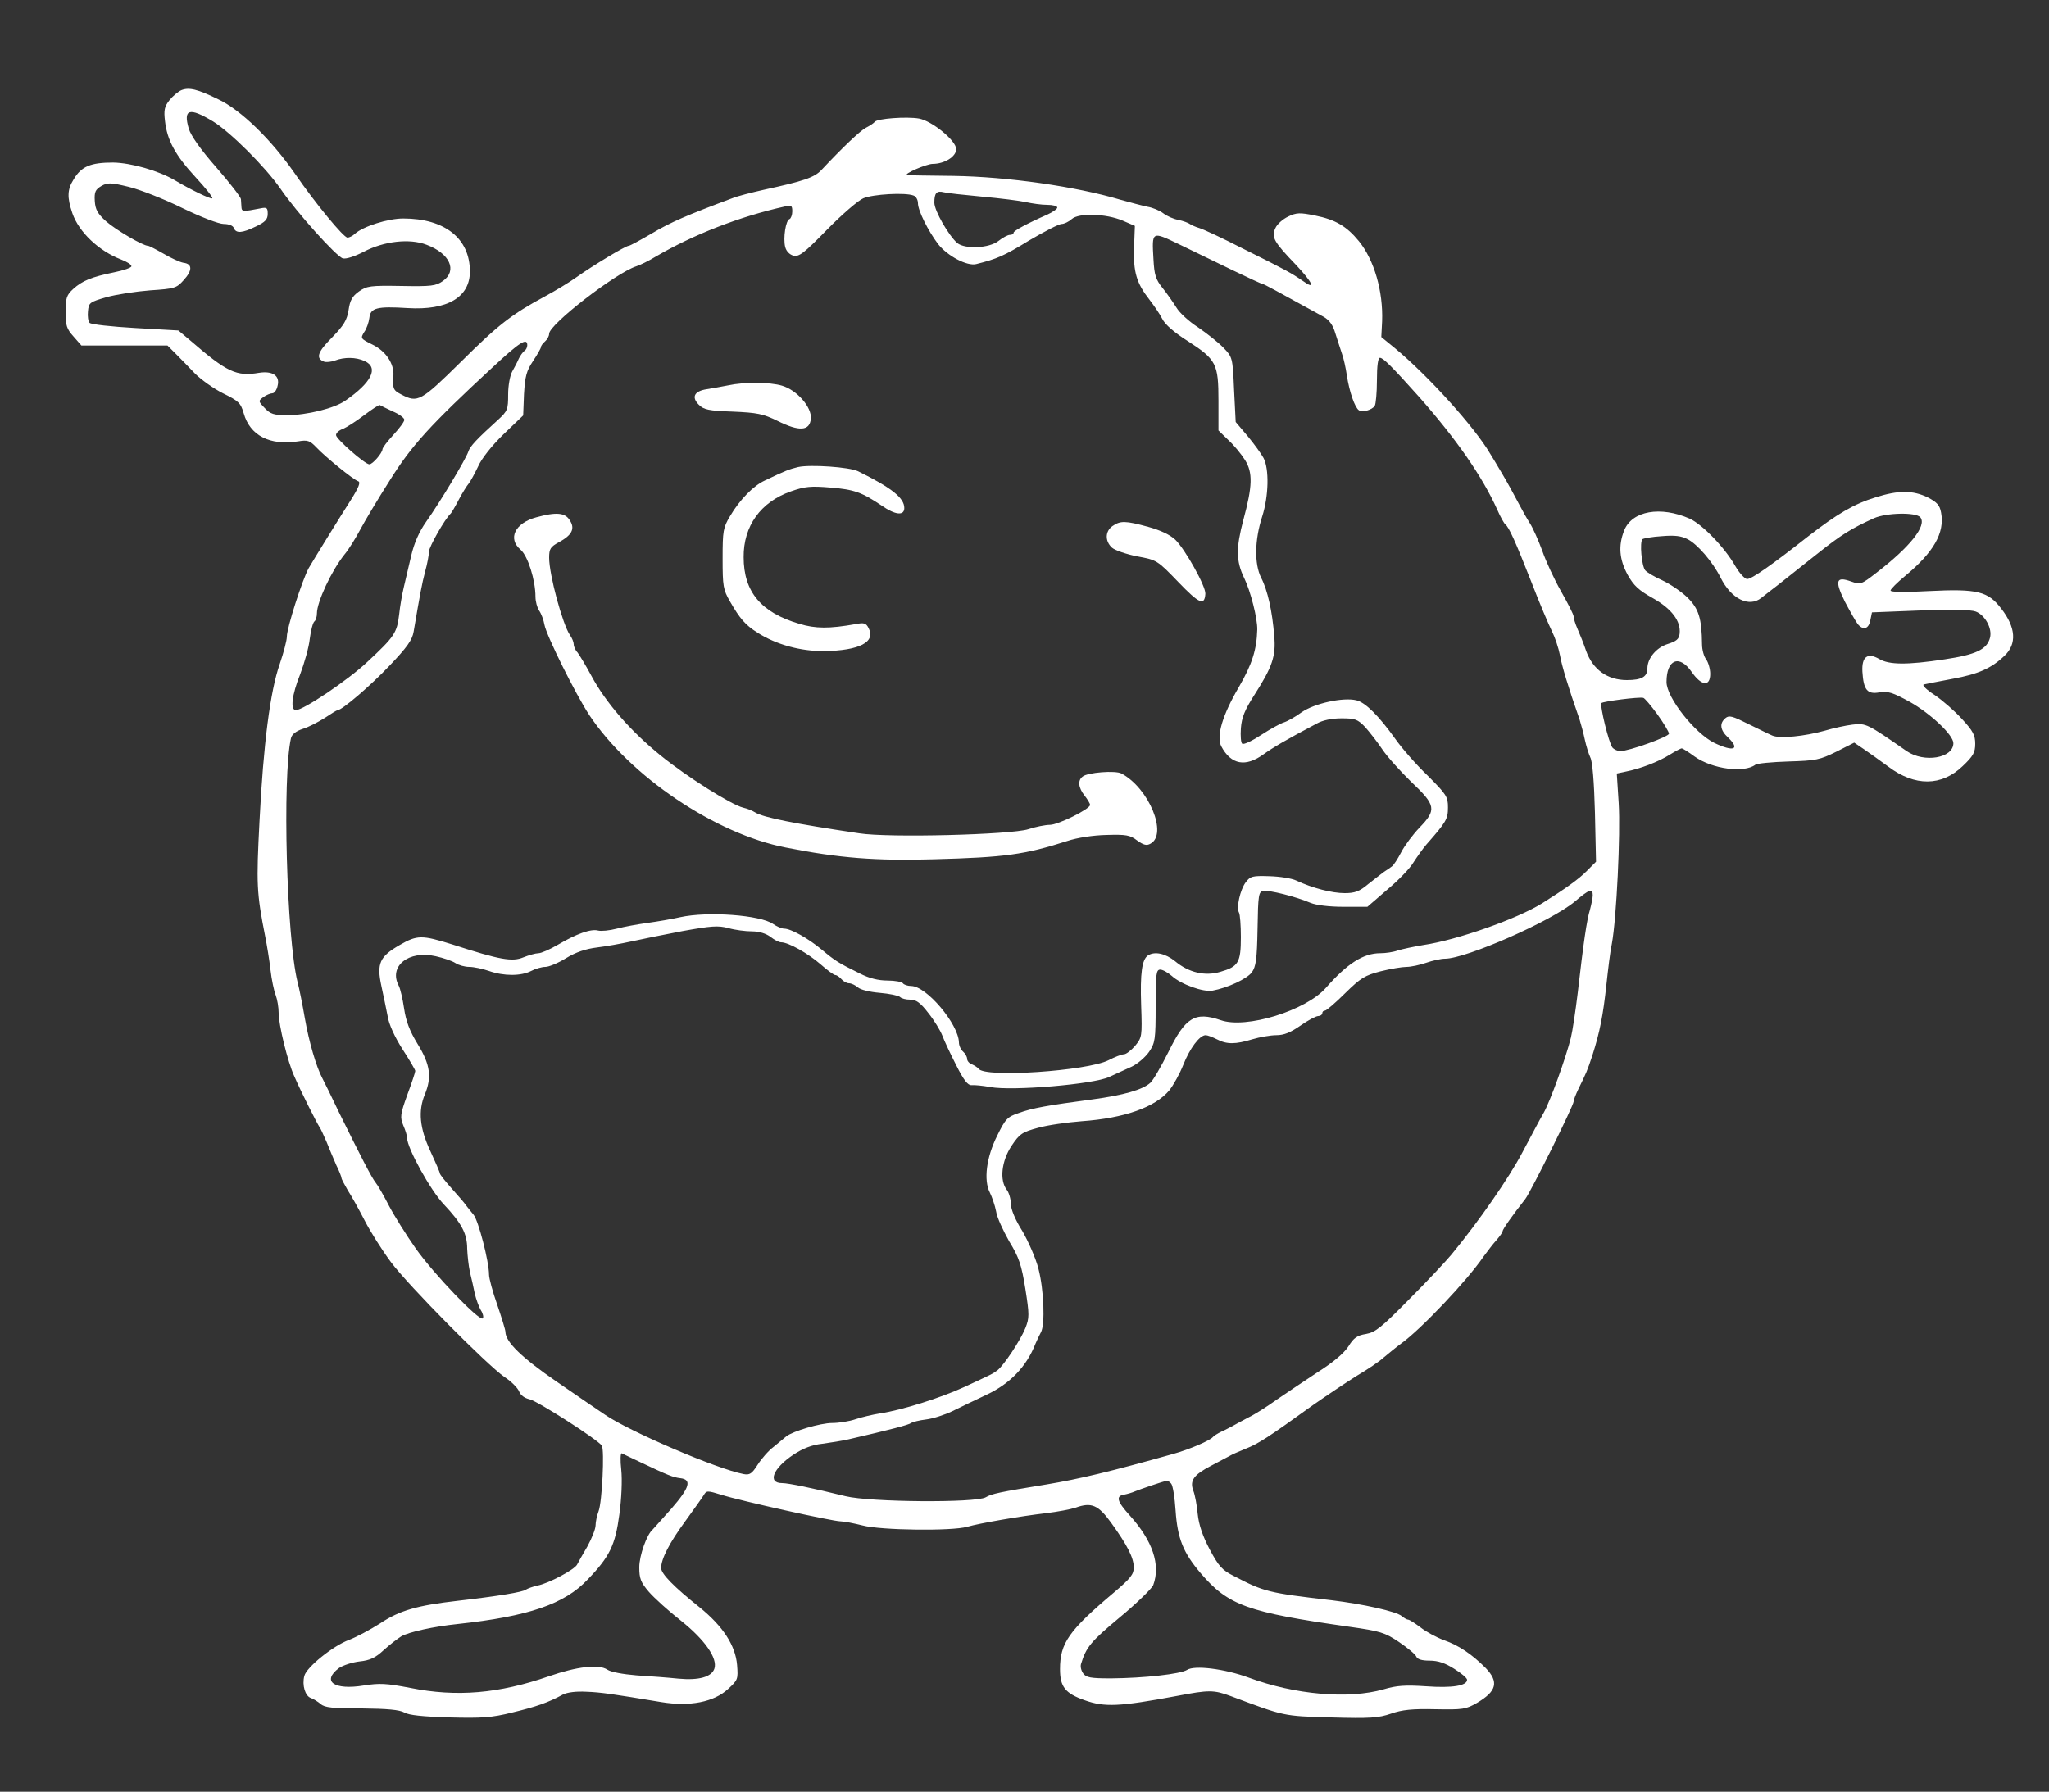 <?xml version="1.0" standalone="no"?>
<!DOCTYPE svg PUBLIC "-//W3C//DTD SVG 20010904//EN"
 "http://www.w3.org/TR/2001/REC-SVG-20010904/DTD/svg10.dtd">
<svg version="1.0" xmlns="http://www.w3.org/2000/svg"
 width="750pt" height="656pt" viewBox="0 0 750 656"
 preserveAspectRatio="xMidYMid meet">
<rect x="0" y="0" width="750" height="656" fill="#333333" stroke="none"/>
<g transform="translate(0,656) scale(0.1,-0.1)"
fill="#FFFFFF"  stroke-width="2%">
<path d="M664 6230 c-12 -5 -31 -21 -44 -37 -18 -23 -21 -36 -16 -77 8 -70 38
-125 113 -206 36 -39 63 -73 60 -76 -4 -5 -80 32 -137 66 -59 35 -160 64 -226
65 -82 0 -116 -14 -144 -61 -24 -38 -25 -66 -5 -125 24 -69 97 -138 178 -169
21 -8 39 -19 38 -25 0 -5 -28 -15 -63 -22 -83 -17 -117 -31 -150 -61 -24 -22
-28 -33 -28 -84 0 -50 4 -62 29 -90 l29 -33 158 0 157 0 31 -31 c17 -17 49
-50 70 -72 22 -22 68 -55 102 -72 57 -28 65 -35 76 -73 23 -82 96 -119 199
-103 35 6 43 3 67 -22 34 -36 135 -118 153 -124 10 -3 2 -23 -27 -69 -43 -67
-139 -223 -154 -249 -24 -44 -80 -219 -80 -251 0 -14 -12 -59 -26 -100 -35
-99 -60 -295 -74 -574 -12 -232 -11 -263 21 -425 6 -30 15 -84 19 -120 4 -36
13 -78 19 -93 6 -16 11 -45 11 -66 0 -43 33 -179 57 -231 24 -56 83 -172 91
-184 5 -6 16 -31 27 -56 10 -25 26 -63 36 -86 11 -22 19 -43 19 -47 0 -4 11
-24 23 -45 13 -20 41 -70 62 -111 21 -41 64 -109 96 -152 65 -87 349 -374 416
-421 25 -16 48 -40 53 -52 5 -14 20 -25 38 -29 29 -6 250 -148 265 -170 10
-17 1 -206 -12 -240 -6 -16 -11 -39 -11 -52 0 -13 -14 -48 -30 -77 -17 -29
-34 -59 -38 -67 -10 -18 -103 -68 -144 -76 -18 -4 -37 -11 -43 -15 -11 -9
-102 -24 -250 -41 -148 -17 -212 -35 -284 -83 -36 -23 -87 -50 -113 -60 -58
-21 -156 -100 -164 -132 -9 -34 3 -74 24 -81 9 -3 25 -13 36 -22 14 -13 44
-16 150 -16 94 -1 138 -5 156 -15 17 -10 68 -15 165 -18 119 -3 154 -1 230 18
87 21 131 36 186 66 16 8 49 12 85 10 54 -2 94 -8 275 -38 104 -17 192 0 244
48 36 33 37 36 33 88 -6 72 -52 142 -137 211 -94 75 -141 123 -141 144 0 33
30 92 88 171 31 43 62 86 68 96 10 17 13 17 65 1 69 -22 407 -97 436 -97 12 0
48 -7 80 -15 67 -18 328 -21 383 -5 45 13 195 39 290 50 41 5 89 14 107 20 58
21 83 10 130 -55 60 -83 83 -129 83 -164 0 -25 -12 -40 -72 -91 -166 -140
-198 -186 -198 -281 0 -65 19 -89 90 -114 73 -26 126 -24 340 16 115 22 133
22 195 -1 198 -74 190 -73 367 -78 142 -4 174 -2 220 14 40 14 78 18 162 16
101 -2 112 0 152 23 73 43 81 77 32 128 -50 50 -98 83 -153 102 -27 10 -66 31
-86 47 -20 15 -40 28 -45 28 -4 0 -15 6 -23 13 -20 17 -141 44 -256 58 -233
27 -248 31 -359 89 -42 21 -55 35 -88 97 -26 49 -40 91 -44 130 -3 32 -10 70
-16 85 -14 37 1 58 64 91 29 15 60 32 68 36 8 5 35 17 60 27 46 18 83 42 245
159 50 35 122 83 160 107 39 23 84 53 100 68 17 14 46 38 65 52 72 52 240 229
300 317 14 19 35 47 48 61 12 14 22 28 22 32 0 7 35 57 83 118 19 24 178 344
177 357 0 6 8 26 17 45 29 59 33 67 52 125 27 85 39 146 51 258 6 55 14 123
20 150 17 91 32 403 25 514 l-7 109 33 7 c52 10 120 36 161 62 21 13 40 23 44
23 3 0 24 -13 47 -30 65 -46 181 -61 222 -30 6 5 60 10 121 12 102 3 115 6
176 36 l65 33 34 -23 c19 -13 60 -42 91 -65 97 -73 195 -72 272 2 39 37 46 50
46 82 0 31 -8 47 -48 90 -26 29 -71 68 -100 88 -30 19 -48 37 -40 39 7 2 55
11 107 21 92 17 140 38 188 84 46 43 42 104 -12 173 -48 63 -87 73 -265 64
-88 -5 -140 -4 -140 2 0 5 24 29 53 53 104 86 146 158 132 232 -5 28 -15 38
-49 56 -54 26 -106 27 -191 0 -79 -24 -141 -61 -247 -143 -132 -104 -206 -156
-223 -156 -8 0 -28 21 -43 47 -39 69 -121 153 -167 174 -107 47 -211 29 -240
-43 -22 -56 -18 -106 13 -163 22 -39 40 -56 92 -85 69 -39 103 -84 98 -130 -2
-20 -12 -28 -44 -38 -41 -13 -74 -52 -74 -89 0 -31 -21 -43 -75 -43 -71 0
-124 38 -149 106 -9 27 -24 64 -32 82 -8 18 -14 38 -14 45 0 7 -21 48 -46 92
-25 44 -56 111 -69 149 -14 38 -34 83 -45 100 -11 17 -30 51 -43 76 -13 25
-38 71 -57 103 -19 32 -39 66 -45 75 -57 98 -227 286 -350 388 l-49 40 3 58
c4 110 -29 224 -85 293 -45 55 -86 79 -161 94 -55 11 -67 11 -98 -4 -19 -9
-41 -28 -47 -43 -15 -32 -5 -50 75 -133 63 -67 75 -95 25 -59 -41 28 -56 37
-221 119 -72 37 -143 70 -157 74 -14 4 -29 11 -35 15 -5 4 -24 11 -42 15 -18
3 -42 14 -55 24 -13 10 -39 21 -58 24 -19 4 -64 16 -100 26 -161 48 -411 84
-610 87 -91 1 -167 2 -170 3 -14 4 69 40 93 41 45 0 87 27 87 54 0 31 -88 103
-136 112 -45 8 -154 0 -162 -12 -4 -5 -19 -15 -33 -22 -22 -12 -85 -72 -162
-154 -26 -28 -65 -41 -212 -73 -44 -10 -96 -23 -115 -31 -166 -62 -226 -88
-293 -128 -43 -25 -81 -46 -86 -46 -11 0 -132 -73 -191 -115 -25 -18 -76 -49
-115 -70 -124 -67 -171 -104 -309 -241 -145 -143 -157 -150 -216 -119 -31 16
-33 21 -30 69 3 45 -28 91 -78 115 -42 21 -43 22 -29 45 9 12 17 36 19 52 4
37 28 43 140 36 146 -9 228 40 228 134 0 121 -92 194 -244 194 -56 0 -147 -29
-177 -56 -8 -8 -21 -14 -27 -14 -14 0 -116 123 -193 235 -86 124 -197 232
-279 271 -77 38 -108 45 -136 34z m115 -114 c65 -40 192 -167 247 -246 59 -87
206 -250 229 -256 12 -3 43 7 76 24 74 39 168 50 230 26 86 -32 114 -95 60
-133 -26 -18 -41 -20 -152 -18 -114 2 -126 0 -155 -20 -25 -18 -33 -33 -38
-68 -6 -37 -17 -56 -61 -101 -53 -53 -60 -76 -29 -88 8 -3 26 -1 40 4 34 13
77 13 109 -2 52 -24 26 -78 -71 -145 -40 -28 -141 -53 -213 -53 -49 0 -61 4
-82 26 -24 25 -24 26 -5 40 11 8 26 14 33 14 7 0 16 12 19 27 10 37 -18 56
-68 48 -82 -14 -117 2 -251 118 l-44 37 -158 9 c-86 5 -161 13 -167 19 -5 5
-8 24 -6 42 3 32 6 34 68 52 36 10 108 21 160 25 89 6 96 8 122 37 33 36 33
60 -1 64 -12 2 -45 17 -72 33 -28 16 -53 29 -57 29 -19 0 -119 59 -154 90 -31
28 -39 43 -41 74 -2 33 2 42 24 55 23 13 34 13 100 -3 41 -10 128 -44 195 -77
70 -34 135 -59 153 -59 19 0 34 -6 37 -15 8 -20 30 -19 81 6 34 16 43 26 43
46 0 22 -3 25 -27 20 -61 -12 -68 -12 -69 3 0 8 -2 22 -2 31 -1 8 -42 61 -90
116 -58 66 -93 116 -101 142 -21 72 2 79 88 27z m2816 -276 c66 -6 138 -15
160 -20 22 -5 57 -10 78 -10 20 0 37 -4 37 -10 0 -5 -17 -17 -37 -26 -73 -32
-123 -59 -123 -66 0 -5 -6 -8 -14 -8 -7 0 -26 -10 -41 -22 -34 -27 -122 -31
-151 -8 -31 27 -84 118 -84 148 0 35 8 45 35 38 11 -3 75 -10 140 -16z m-251
4 c9 -3 16 -16 16 -28 0 -27 37 -101 74 -150 34 -43 105 -81 139 -73 76 19
102 30 193 86 56 33 110 61 120 61 9 0 26 8 37 18 26 23 126 20 187 -6 l44
-19 -3 -80 c-3 -89 9 -130 57 -191 16 -21 37 -51 46 -69 10 -21 45 -51 94 -82
104 -67 112 -83 112 -218 l0 -109 36 -35 c20 -18 47 -51 61 -73 29 -46 28 -95
-6 -220 -27 -102 -27 -150 3 -212 24 -49 49 -149 48 -189 -2 -74 -19 -127 -67
-210 -61 -104 -83 -180 -65 -217 36 -68 89 -78 156 -29 35 25 79 51 194 112
21 12 55 19 90 19 50 0 59 -3 87 -32 16 -18 45 -55 63 -82 18 -27 66 -80 106
-119 90 -85 93 -102 30 -167 -24 -25 -54 -65 -67 -90 -13 -25 -28 -48 -34 -52
-5 -4 -18 -13 -29 -20 -10 -7 -36 -28 -58 -45 -32 -27 -49 -33 -86 -33 -46 0
-117 18 -177 46 -16 8 -61 15 -98 16 -63 2 -70 0 -87 -22 -21 -28 -35 -93 -25
-111 4 -6 7 -47 7 -90 0 -93 -9 -108 -75 -127 -56 -17 -116 -3 -166 39 -35 28
-74 37 -99 21 -22 -15 -29 -64 -25 -183 4 -114 3 -117 -22 -148 -15 -17 -33
-31 -41 -31 -8 0 -34 -10 -57 -22 -78 -39 -453 -65 -475 -31 -4 5 -15 12 -24
16 -10 3 -18 13 -18 20 0 8 -7 20 -15 27 -8 7 -15 22 -15 34 -2 67 -119 206
-175 206 -13 0 -27 5 -30 10 -3 5 -29 10 -56 10 -34 0 -67 8 -102 26 -79 39
-90 46 -139 87 -49 41 -113 77 -138 77 -9 0 -27 8 -40 17 -47 33 -239 47 -340
25 -30 -7 -84 -16 -120 -21 -36 -5 -86 -14 -112 -21 -27 -7 -57 -10 -69 -7
-26 7 -79 -12 -147 -52 -29 -17 -61 -31 -71 -31 -10 0 -35 -7 -55 -15 -41 -17
-84 -10 -260 47 -112 35 -129 35 -193 -2 -73 -42 -85 -67 -67 -150 8 -36 18
-86 23 -111 4 -28 26 -76 54 -120 26 -40 47 -76 47 -80 0 -5 -13 -44 -29 -87
-26 -72 -27 -82 -15 -112 8 -18 14 -38 14 -46 0 -37 86 -193 135 -244 65 -69
85 -107 85 -162 1 -24 5 -62 10 -85 6 -24 14 -60 18 -80 5 -21 15 -48 22 -60
8 -12 11 -26 7 -30 -12 -12 -180 163 -246 257 -33 47 -77 117 -97 155 -20 39
-42 77 -49 85 -14 17 -56 99 -133 255 -29 61 -57 118 -62 127 -22 41 -49 133
-64 219 -9 52 -21 112 -27 134 -40 162 -56 749 -24 892 3 14 18 26 42 34 21 6
57 25 81 40 24 16 45 29 48 29 16 0 121 90 190 163 64 67 83 94 88 124 24 141
30 174 42 220 8 28 14 61 14 73 0 17 58 120 80 140 3 3 16 25 29 50 13 25 30
52 37 60 7 9 22 37 34 62 12 28 49 75 92 117 l73 70 3 78 c4 66 9 85 33 121
16 24 29 47 29 51 0 5 7 14 15 21 8 7 15 19 15 28 0 34 244 223 319 247 13 4
46 20 72 36 137 80 305 146 472 183 24 6 27 3 27 -18 0 -13 -5 -26 -10 -28
-14 -4 -24 -70 -16 -102 4 -16 16 -28 30 -32 21 -5 39 9 123 95 54 55 114 107
133 115 35 15 154 22 184 10z m1167 -273 c58 -28 108 -51 111 -51 5 0 52 -26
223 -120 21 -12 34 -30 43 -61 8 -24 18 -57 24 -74 6 -16 14 -52 18 -80 9 -59
29 -117 44 -127 13 -9 48 1 58 16 4 6 8 48 8 94 0 53 4 82 11 82 12 0 43 -31
145 -145 134 -152 229 -288 284 -410 12 -28 26 -52 30 -55 13 -9 38 -65 95
-210 30 -78 65 -160 76 -182 11 -22 24 -61 29 -87 7 -39 29 -113 72 -236 5
-16 14 -49 19 -73 5 -23 14 -52 20 -65 8 -14 14 -89 17 -202 l4 -180 -34 -34
c-28 -29 -80 -66 -163 -118 -91 -57 -312 -135 -435 -153 -36 -6 -78 -15 -94
-20 -16 -6 -45 -10 -64 -10 -62 0 -121 -38 -199 -127 -73 -83 -292 -151 -385
-118 -94 32 -129 11 -192 -118 -26 -52 -55 -102 -65 -111 -28 -26 -100 -46
-211 -61 -166 -22 -222 -32 -271 -50 -42 -14 -49 -22 -79 -83 -40 -80 -50
-163 -27 -208 8 -16 19 -48 23 -69 3 -22 26 -71 48 -110 36 -59 45 -86 59
-173 15 -96 15 -107 0 -145 -19 -46 -78 -135 -102 -154 -17 -13 -22 -15 -121
-61 -87 -40 -229 -85 -310 -97 -25 -4 -64 -13 -88 -21 -23 -8 -62 -14 -86 -14
-43 0 -144 -30 -168 -49 -7 -6 -28 -23 -46 -38 -19 -14 -45 -44 -59 -66 -21
-33 -29 -38 -51 -34 -99 19 -418 156 -507 217 -22 15 -102 69 -177 121 -128
88 -188 146 -188 183 0 7 -14 52 -30 99 -17 48 -30 97 -30 110 0 48 -39 199
-57 220 -10 12 -22 27 -28 35 -5 8 -29 35 -52 61 -24 27 -43 51 -43 55 0 4
-16 41 -35 82 -39 83 -45 147 -20 207 26 63 20 109 -26 184 -30 49 -43 84 -50
131 -5 35 -14 72 -19 82 -39 72 35 132 135 109 27 -6 60 -17 72 -25 12 -8 35
-14 51 -14 16 0 49 -7 72 -15 54 -19 117 -19 154 0 15 8 39 15 52 15 13 0 47
14 76 32 36 22 72 34 113 39 33 4 89 14 125 22 36 8 120 25 188 38 106 19 130
21 168 11 24 -7 63 -12 87 -12 26 0 51 -8 67 -20 14 -11 31 -20 39 -20 27 0
99 -41 144 -80 25 -22 49 -40 55 -40 5 0 15 -7 22 -15 7 -8 19 -15 28 -15 8 0
23 -7 32 -15 10 -9 44 -17 80 -20 35 -3 69 -10 74 -15 6 -6 22 -10 38 -10 21
0 37 -11 66 -49 21 -26 44 -64 51 -82 7 -19 30 -68 51 -109 28 -56 43 -74 56
-73 11 1 42 -2 69 -7 80 -15 378 10 435 37 25 11 62 29 83 38 21 10 49 34 63
54 22 33 24 44 24 168 0 118 2 133 17 133 9 0 28 -11 42 -23 34 -31 115 -60
149 -54 55 10 126 43 144 67 15 21 19 47 21 160 2 124 4 135 21 138 21 4 120
-21 174 -44 20 -8 67 -14 120 -14 l87 0 73 63 c41 34 84 79 96 100 13 20 34
50 47 65 73 83 79 93 79 136 0 39 -5 47 -75 117 -42 40 -95 101 -118 134 -60
84 -109 133 -142 141 -48 12 -154 -11 -201 -44 -23 -17 -52 -33 -65 -37 -13
-4 -51 -25 -83 -46 -32 -21 -63 -36 -69 -32 -5 3 -7 29 -5 57 3 40 15 68 49
121 66 103 80 143 73 217 -7 90 -24 167 -48 213 -25 51 -24 137 4 224 24 75
26 174 5 214 -8 15 -34 51 -58 80 l-44 52 -6 119 c-5 117 -6 119 -39 153 -18
19 -60 52 -92 74 -33 21 -69 54 -80 73 -12 19 -34 51 -51 72 -25 31 -30 48
-33 105 -6 104 -7 103 95 54 48 -23 136 -66 194 -94z m-2581 -275 c0 -8 -5
-18 -11 -21 -5 -4 -15 -17 -20 -28 -5 -12 -16 -33 -24 -47 -8 -14 -15 -51 -15
-84 0 -55 -2 -61 -37 -93 -77 -70 -103 -97 -109 -117 -9 -27 -104 -186 -154
-256 -26 -37 -44 -78 -55 -125 -9 -38 -21 -90 -27 -115 -6 -25 -14 -70 -17
-100 -8 -67 -17 -81 -116 -173 -72 -68 -235 -177 -262 -177 -21 0 -15 55 16
132 15 40 32 99 35 130 4 32 12 60 17 63 5 4 9 17 9 29 0 42 53 156 101 216
16 19 41 60 57 90 16 30 64 111 108 180 81 130 149 204 379 417 98 91 125 108
125 79z m-493 -242 c24 -10 43 -24 43 -31 0 -7 -18 -31 -40 -55 -22 -24 -40
-47 -40 -53 -1 -14 -36 -55 -48 -55 -16 0 -122 93 -122 107 0 8 11 18 26 23
14 6 48 28 77 50 29 22 54 38 57 37 3 -2 24 -12 47 -23z m5592 -388 c25 -30
-38 -109 -162 -204 -54 -42 -57 -43 -91 -31 -56 20 -61 3 -23 -74 19 -36 40
-73 47 -82 20 -24 40 -18 46 14 l6 29 177 7 c115 4 185 3 203 -4 34 -13 61
-62 52 -96 -11 -43 -52 -62 -166 -79 -138 -21 -203 -20 -239 1 -43 25 -65 9
-62 -46 4 -67 18 -84 62 -76 32 5 48 0 112 -35 76 -43 159 -121 159 -151 0
-55 -107 -73 -171 -29 -144 100 -149 103 -198 97 -25 -3 -71 -13 -101 -22 -75
-21 -166 -30 -193 -18 -12 5 -52 25 -89 43 -56 28 -69 32 -82 21 -23 -19 -20
-44 9 -71 46 -44 21 -54 -50 -20 -71 35 -175 166 -175 223 0 83 47 102 92 37
36 -52 68 -55 68 -7 0 18 -7 42 -15 53 -8 10 -15 35 -15 55 -1 95 -12 131 -54
172 -23 22 -63 49 -91 62 -27 12 -56 29 -63 37 -13 16 -21 103 -10 114 4 3 36
9 71 11 47 4 71 1 94 -11 36 -18 92 -83 121 -141 39 -78 104 -110 149 -74 10
8 38 30 63 49 25 20 88 70 140 111 89 71 126 94 210 132 46 20 153 22 169 3z
m-962 -722 c23 -32 42 -64 42 -70 1 -11 -146 -64 -178 -64 -10 0 -23 6 -29 13
-13 16 -47 155 -40 163 6 6 136 23 153 19 5 -1 28 -28 52 -61z m-237 -662 c0
-9 -5 -33 -10 -52 -12 -38 -24 -122 -45 -305 -8 -66 -19 -140 -25 -164 -18
-73 -76 -234 -100 -276 -13 -22 -47 -87 -78 -145 -49 -93 -157 -249 -259 -373
-19 -23 -88 -97 -154 -163 -103 -105 -125 -122 -159 -128 -32 -5 -45 -14 -64
-45 -17 -26 -56 -59 -116 -97 -50 -33 -117 -78 -149 -100 -32 -23 -77 -52
-102 -64 -24 -13 -51 -27 -59 -32 -8 -4 -26 -14 -40 -20 -14 -7 -27 -15 -30
-19 -10 -13 -87 -46 -145 -62 -231 -65 -345 -92 -465 -112 -172 -28 -200 -34
-222 -47 -37 -21 -423 -18 -513 4 -122 30 -209 48 -232 48 -55 0 -34 54 41
104 35 23 68 36 106 40 30 4 73 11 95 16 156 36 221 53 230 60 6 4 30 10 55
13 25 3 68 17 95 30 28 14 85 41 127 61 85 40 145 102 178 186 6 14 15 33 20
42 16 28 11 157 -9 233 -10 39 -37 100 -59 138 -26 41 -42 80 -42 100 0 17 -7
41 -15 51 -27 35 -19 105 17 160 30 45 39 51 98 67 36 10 108 20 160 24 155
11 268 51 320 113 15 19 38 60 51 93 24 61 60 109 82 109 7 0 25 -7 41 -15 36
-19 68 -19 130 0 27 8 67 15 88 15 28 0 52 10 88 35 27 19 57 35 65 35 8 0 15
5 15 10 0 6 4 10 10 10 5 0 39 29 74 64 57 56 72 65 130 80 36 9 78 16 94 16
16 0 49 7 72 15 23 8 54 15 69 15 77 0 389 137 475 209 53 45 66 50 66 23z
m-3485 -2076 c99 -47 119 -55 145 -58 43 -5 35 -34 -32 -111 -35 -39 -66 -74
-69 -77 -21 -17 -49 -95 -49 -138 0 -41 5 -55 35 -90 20 -23 73 -71 119 -107
86 -69 133 -136 121 -174 -10 -31 -57 -44 -132 -37 -38 4 -106 9 -153 12 -49
4 -94 12 -107 21 -31 21 -112 11 -213 -24 -184 -64 -339 -77 -508 -43 -88 17
-113 18 -170 9 -109 -18 -156 15 -91 64 15 10 49 21 75 24 38 4 58 13 89 42
22 20 51 42 64 50 28 16 119 36 206 45 260 28 391 73 476 163 81 84 101 126
116 238 8 57 11 127 7 164 -4 35 -3 62 2 60 5 -3 36 -17 69 -33z m1942 -78 c6
-7 13 -51 16 -98 7 -103 28 -155 92 -230 101 -118 171 -143 544 -196 113 -16
130 -21 182 -56 31 -21 60 -45 63 -53 4 -10 20 -15 49 -15 31 0 57 -9 90 -30
26 -16 47 -34 47 -40 0 -22 -54 -31 -150 -24 -76 5 -108 3 -155 -11 -129 -37
-325 -20 -495 43 -87 32 -198 46 -225 28 -24 -15 -156 -30 -278 -31 -75 0 -91
3 -102 18 -8 11 -11 26 -8 35 19 62 36 82 140 169 63 52 118 106 124 119 28
75 -2 163 -86 256 -47 52 -52 71 -19 76 10 2 28 7 39 12 19 8 102 36 116 39 4
0 11 -5 16 -11z"/>
<path d="M2665 5149 c-22 -4 -57 -11 -78 -14 -46 -7 -57 -29 -29 -57 18 -18
36 -22 124 -25 90 -4 111 -8 164 -34 80 -40 118 -37 122 8 4 42 -51 105 -106
121 -44 13 -137 14 -197 1z"/>
<path d="M2921 4850 c-32 -8 -44 -12 -121 -49 -42 -19 -92 -70 -128 -131 -25
-42 -27 -53 -27 -155 0 -101 2 -114 27 -157 36 -63 56 -86 100 -114 69 -44
156 -68 244 -68 129 2 191 33 163 85 -9 18 -17 20 -47 14 -96 -17 -147 -17
-206 1 -140 41 -204 117 -204 244 -1 114 62 202 173 241 51 18 73 20 144 14
87 -7 115 -17 188 -66 50 -35 83 -38 83 -9 0 37 -46 74 -170 135 -31 15 -174
25 -219 15z"/>
<path d="M1963 4666 c-78 -21 -106 -78 -57 -119 26 -23 54 -110 54 -172 0 -17
6 -39 13 -50 8 -11 17 -35 20 -53 8 -41 114 -254 164 -330 149 -224 461 -435
719 -485 196 -39 330 -49 542 -43 261 7 333 17 489 67 36 12 95 21 143 22 71
2 86 0 112 -20 24 -17 35 -20 49 -12 64 34 -5 203 -106 257 -22 12 -124 4
-142 -11 -19 -14 -16 -41 7 -70 11 -14 20 -29 20 -34 0 -15 -117 -73 -147 -73
-16 0 -52 -7 -79 -16 -62 -20 -512 -32 -619 -15 -242 36 -350 58 -380 76 -11
7 -31 15 -45 18 -44 11 -206 113 -302 191 -111 90 -201 194 -253 291 -21 39
-44 77 -51 86 -8 8 -14 22 -14 30 0 8 -6 23 -14 34 -27 40 -76 221 -76 283 0
33 5 40 36 57 48 26 60 50 39 81 -17 27 -49 30 -122 10z"/>
<path d="M4072 4634 c-27 -19 -28 -55 -2 -79 11 -10 53 -24 92 -32 72 -13 74
-14 151 -94 77 -80 96 -88 99 -43 2 27 -74 163 -110 198 -19 18 -55 35 -99 47
-84 23 -102 23 -131 3z"/>
</g>
</svg>
